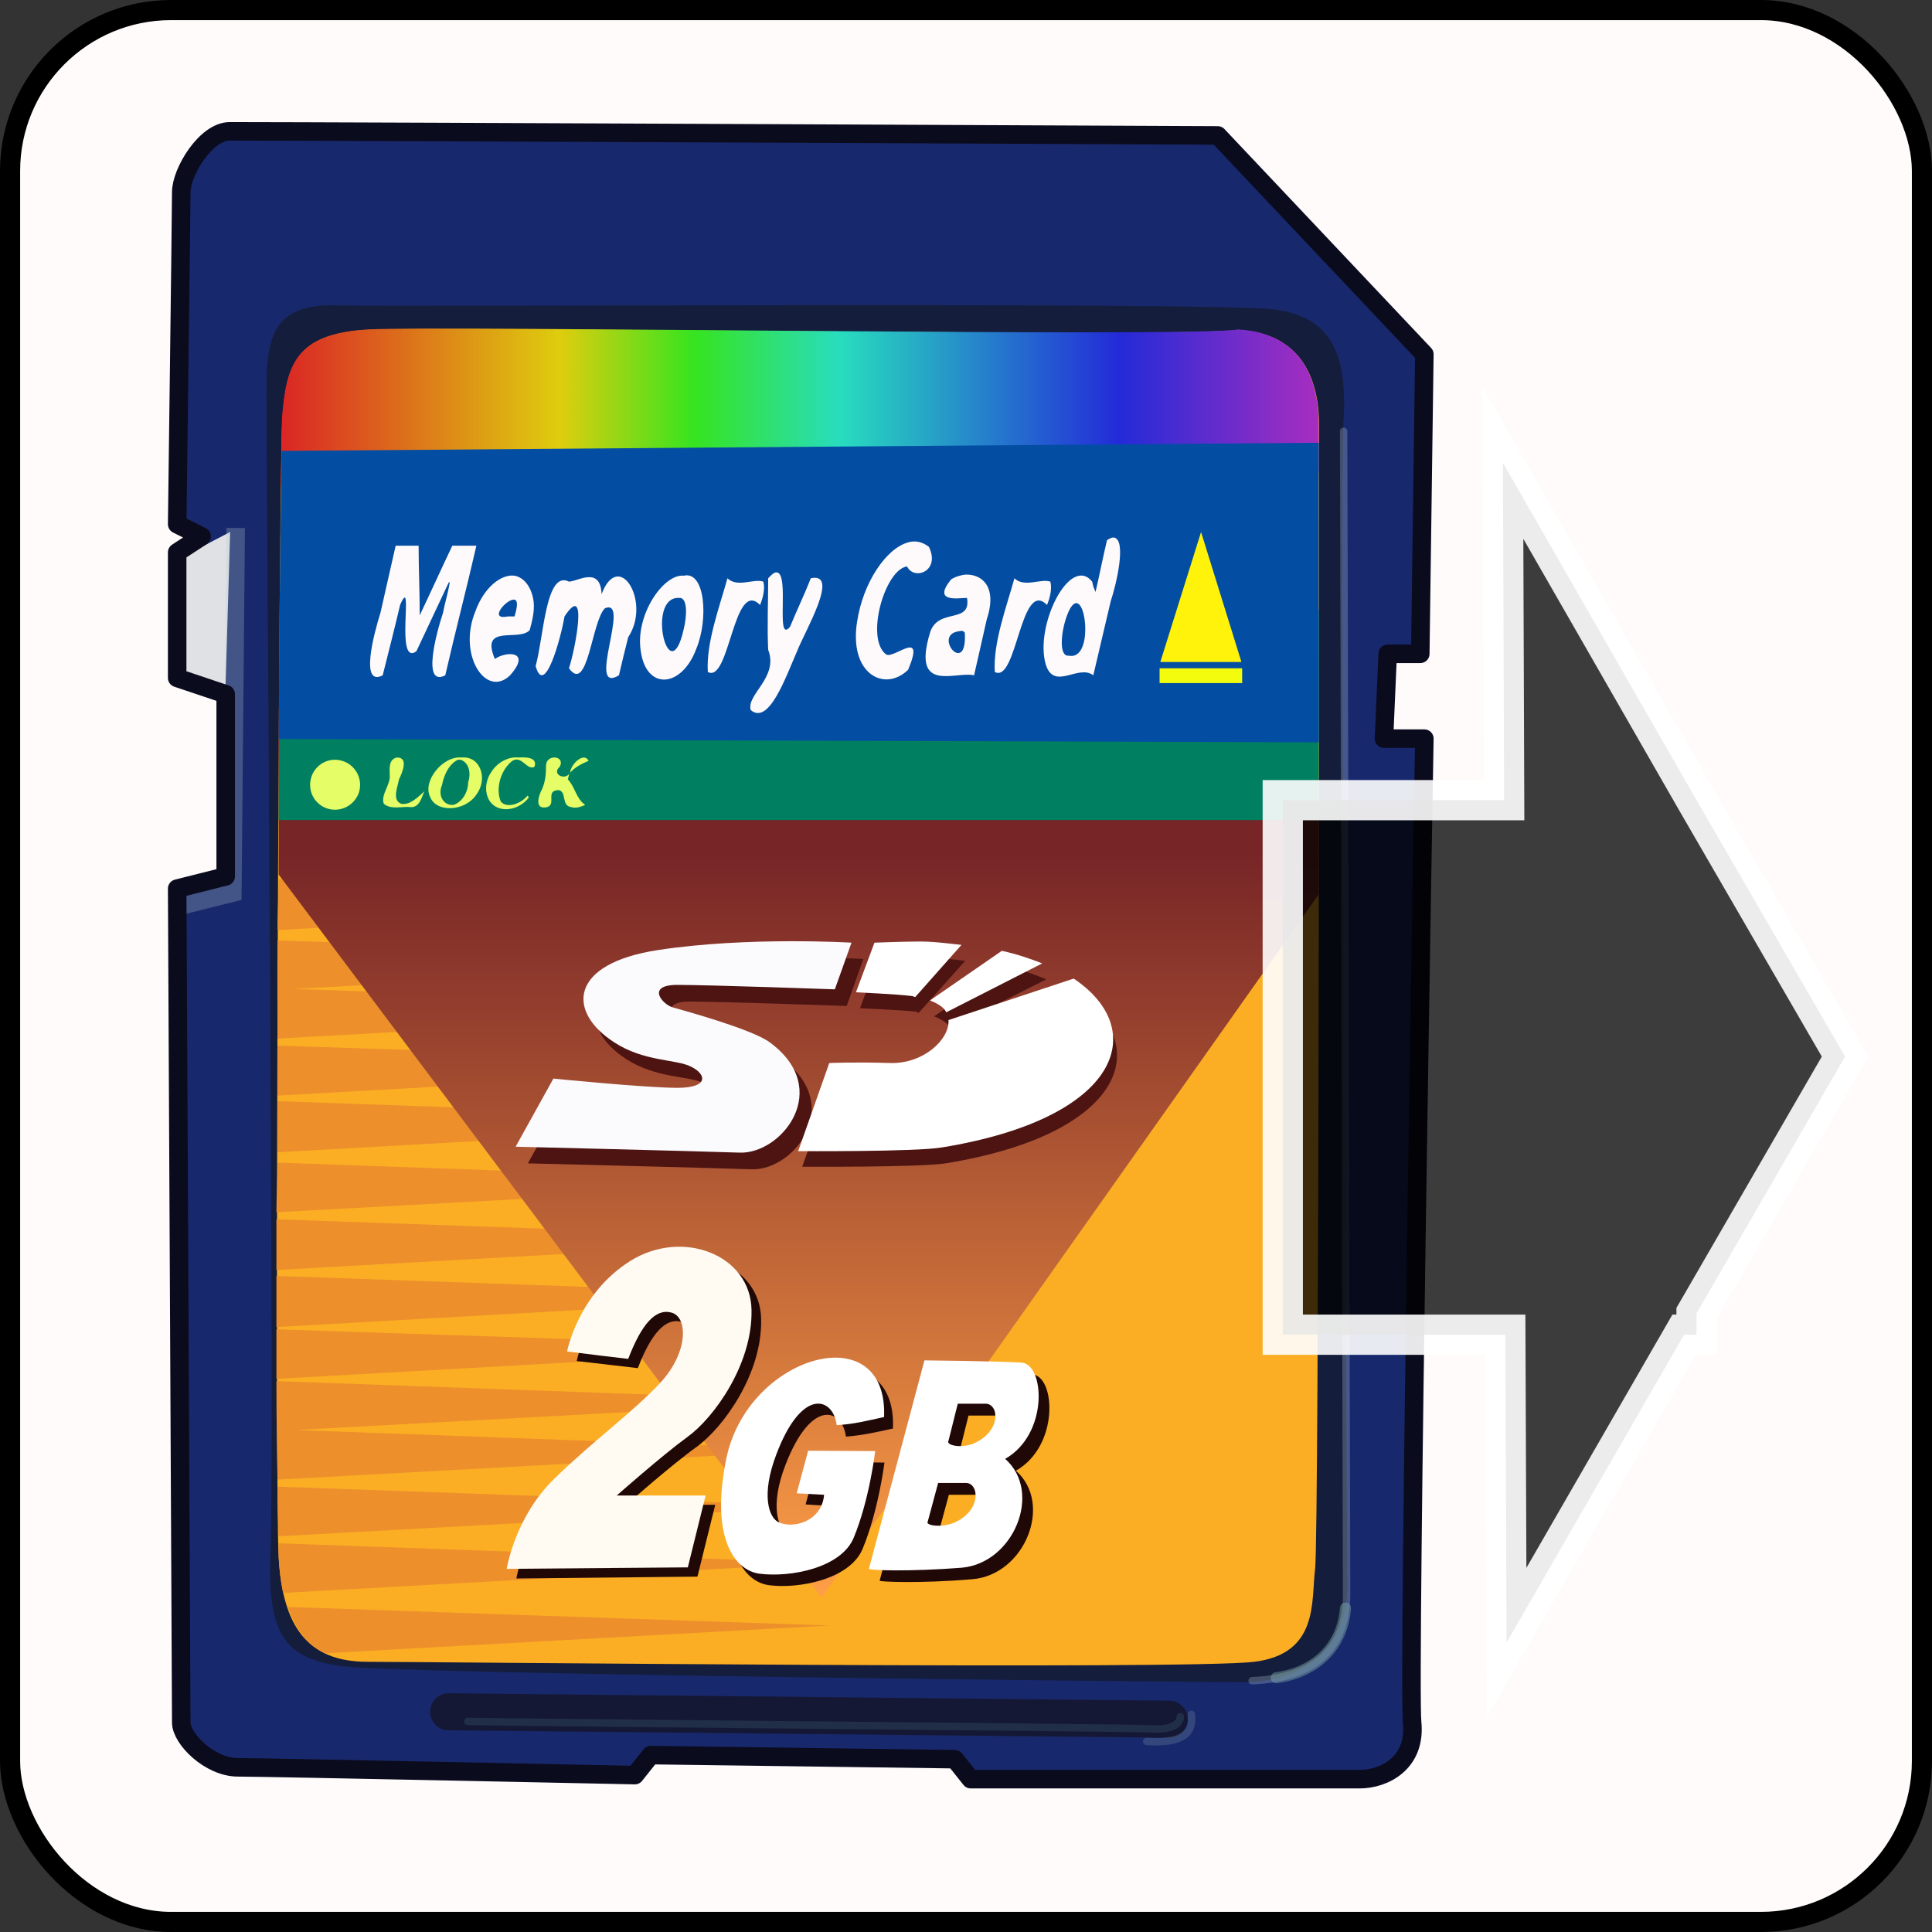 <?xml version="1.1" encoding="UTF-8" standalone="no"?>
<svg xmlns:svg="http://www.w3.org/2000/svg" xmlns="http://www.w3.org/2000/svg" xmlns:xlink="http://www.w3.org/1999/xlink" version="1.1" width="100%" height="100%" viewBox="0 0 48 48" id="_stabilo01" style="display:inline">
<rect x="0" y="0" width="48" height="48" fill="#333333" stroke="none"/>
<defs id="defs2385">
<filter id="filter4022">
<feBlend mode="screen" in2="BackgroundImage" id="feBlend4024"/>
</filter>
<clipPath id="clipPath3129">
<rect width="48" height="48" ry="0" x="0" y="0" id="r3131" style="opacity:1;fill:#000000;fill-opacity:1;fill-rule:evenodd;stroke:#d7d7d7;stroke-width:0.91;stroke-linecap:round;stroke-linejoin:miter;marker:none;stroke-miterlimit:4;stroke-dasharray:none;stroke-dashoffset:0;stroke-opacity:0.86;visibility:visible;display:inline;overflow:visible;enable-background:accumulate"/>
</clipPath>
<linearGradient x1="45.91" y1="45.65" x2="6.23" y2="2.43" id="lg2418" xlink:href="#lg3892" gradientUnits="userSpaceOnUse"/>
<linearGradient id="lg3920-2">
<stop id="s3922-8" style="stop-color:#000000;stop-opacity:1" offset="0"/>
<stop id="s3924-9" style="stop-color:#363838;stop-opacity:1" offset="1"/>
</linearGradient>
<linearGradient x1="24.28" y1="6.86" x2="24.28" y2="37.88" id="lg3926-9" xlink:href="#lg3920-2" gradientUnits="userSpaceOnUse"/>
<linearGradient x1="24.28" y1="6.86" x2="24.28" y2="37.88" id="lg3926" xlink:href="#lg3920" gradientUnits="userSpaceOnUse"/>
<linearGradient x1="45.91" y1="45.65" x2="6.23" y2="2.43" id="lg3898" xlink:href="#lg3892" gradientUnits="userSpaceOnUse"/>
<linearGradient id="lg3892">
<stop id="s3894" style="stop-color:#050707;stop-opacity:1" offset="0"/>
<stop id="s3896" style="stop-color:#d6d6d6;stop-opacity:1" offset="1"/>
</linearGradient>
<linearGradient id="lg3920">
<stop id="s3922" style="stop-color:#000000;stop-opacity:1" offset="0"/>
<stop id="s3924" style="stop-color:#363838;stop-opacity:1" offset="1"/>
</linearGradient>
<linearGradient x1="23.87" y1="21.45" x2="23.87" y2="41.56" id="lg2479" xlink:href="#lg3934" gradientUnits="userSpaceOnUse"/>
<linearGradient x1="9.89" y1="9.39" x2="40.07" y2="9.39" id="lg2475" xlink:href="#lg4189" gradientUnits="userSpaceOnUse"/>
<linearGradient x1="9.89" y1="9.39" x2="40.07" y2="9.39" id="lg4195" xlink:href="#lg4189" gradientUnits="userSpaceOnUse"/>
<linearGradient x1="23.87" y1="21.45" x2="23.87" y2="41.56" id="lg3940" xlink:href="#lg3934" gradientUnits="userSpaceOnUse"/>
<linearGradient id="lg3934">
<stop id="s3936" style="stop-color:#772527;stop-opacity:1" offset="0"/>
<stop id="s3938" style="stop-color:#ff9f46;stop-opacity:1" offset="1"/>
</linearGradient>
<linearGradient id="lg4189">
<stop id="s4191" style="stop-color:#db2525;stop-opacity:1" offset="0"/>
<stop id="s4201" style="stop-color:#decd0e;stop-opacity:1" offset="0.25"/>
<stop id="s4203" style="stop-color:#36e41f;stop-opacity:1" offset="0.37"/>
<stop id="s4197" style="stop-color:#28ddbe;stop-opacity:1" offset="0.5"/>
<stop id="s4199" style="stop-color:#232bd8;stop-opacity:1" offset="0.75"/>
<stop id="s4193" style="stop-color:#dc2eb6;stop-opacity:1" offset="1"/>
</linearGradient>
<linearGradient id="lg4189-954">
<stop id="s2453" style="stop-color:#5b5b5b;stop-opacity:1" offset="0"/>
<stop id="s2455" style="stop-color:#bcbcbc;stop-opacity:1" offset="0.25"/>
<stop id="s2457" style="stop-color:#9a9a9a;stop-opacity:1" offset="0.37"/>
<stop id="s2459" style="stop-color:#a3a3a3;stop-opacity:1" offset="0.5"/>
<stop id="s2461" style="stop-color:#3c3c3c;stop-opacity:1" offset="0.75"/>
<stop id="s2463" style="stop-color:#727272;stop-opacity:1" offset="1"/>
</linearGradient>
<linearGradient x1="9.89" y1="9.39" x2="40.07" y2="9.39" id="lg2475-51" xlink:href="#lg4189-954" gradientUnits="userSpaceOnUse"/>
<linearGradient id="lg3934-130">
<stop id="s2447" style="stop-color:#3e3e3e;stop-opacity:1" offset="0"/>
<stop id="s2449" style="stop-color:#b2b2b2;stop-opacity:1" offset="1"/>
</linearGradient>
<linearGradient x1="23.87" y1="21.45" x2="23.87" y2="41.56" id="lg2479-392" xlink:href="#lg3934-130" gradientUnits="userSpaceOnUse"/>
<linearGradient x1="23.87" y1="21.45" x2="23.87" y2="41.56" id="lg3444" xlink:href="#lg3934" gradientUnits="userSpaceOnUse"/>
<linearGradient x1="9.89" y1="9.39" x2="40.07" y2="9.39" id="lg3442" xlink:href="#lg4189" gradientUnits="userSpaceOnUse"/>
<linearGradient x1="9.89" y1="9.39" x2="40.07" y2="9.39" id="lg3440" xlink:href="#lg4189" gradientUnits="userSpaceOnUse"/>
<linearGradient x1="23.87" y1="21.45" x2="23.87" y2="41.56" id="lg3438" xlink:href="#lg3934" gradientUnits="userSpaceOnUse"/>
<linearGradient id="lg3432">
<stop id="s3434" style="stop-color:#3e3e3e;stop-opacity:1" offset="0"/>
<stop id="s3436" style="stop-color:#b2b2b2;stop-opacity:1" offset="1"/>
</linearGradient>
<linearGradient id="lg3418">
<stop id="s3420" style="stop-color:#5b5b5b;stop-opacity:1" offset="0"/>
<stop id="s3422" style="stop-color:#bcbcbc;stop-opacity:1" offset="0.25"/>
<stop id="s3424" style="stop-color:#9a9a9a;stop-opacity:1" offset="0.37"/>
<stop id="s3426" style="stop-color:#a3a3a3;stop-opacity:1" offset="0.5"/>
<stop id="s3428" style="stop-color:#3c3c3c;stop-opacity:1" offset="0.75"/>
<stop id="s3430" style="stop-color:#727272;stop-opacity:1" offset="1"/>
</linearGradient>
</defs>
<rect width="47.5" height="47.5" ry="4" x="0.25" y="0.25" id="r2593" style="opacity:1;fill:#fffbfb;fill-opacity:1;fill-rule:evenodd;stroke:none;marker:none;visibility:visible;display:inline;overflow:visible;enable-background:accumulate"/>
<rect width="47.5" height="47.5" ry="4" x="0.25" y="0.25" id="r3365" style="opacity:1;fill:none;fill-opacity:1;fill-rule:evenodd;stroke:#000000;stroke-width:0.5;stroke-linecap:round;stroke-linejoin:miter;marker:none;stroke-miterlimit:4;stroke-dasharray:none;stroke-dashoffset:0;stroke-opacity:1;visibility:visible;display:inline;overflow:visible;enable-background:accumulate"/>
<g transform="matrix(0.92,0,0,0.92,-2.13,1.46)" id="sdcard01" style="display:inline">
<path d="M 8.52,1.96 C 11.48,1.96 35.2,2.07 35.2,2.07 L 40.78,7.98 L 40.67,16.07 L 39.79,16.07 L 39.69,18.36 L 40.78,18.36 C 40.78,18.36 40.34,43.84 40.45,44.93 C 40.56,46.03 39.69,46.46 39.03,46.46 C 38.37,46.46 28.53,46.46 28.53,46.46 L 28.1,45.92 L 19.89,45.81 L 19.46,46.35 C 19.46,46.35 9.51,46.14 8.74,46.14 C 7.98,46.14 7.21,45.37 7.21,44.93 C 7.21,44.5 7.1,22.41 7.1,22.41 L 8.41,22.08 L 8.41,17.16 L 7.1,16.72 L 7.1,13.33 L 7.76,12.9 L 7.1,12.57 C 7.1,12.57 7.21,4.15 7.21,3.6 C 7.21,3.06 7.87,1.96 8.52,1.96 L 8.52,1.96 z" id="p2902" style="fill:#18286c;fill-opacity:1;stroke:none"/>
<path d="M 8.53,12.78 L 7.09,13.53 L 7.09,16.71 L 8.4,17.15 L 8.53,12.78 z" id="p3699" style="fill:#eeeeee;fill-opacity:0.93;stroke:none"/>
<path d="M 11.37,6.66 C 13.14,6.71 34.98,6.56 36.73,6.77 C 38.48,6.99 38.7,8.3 38.59,9.94 C 38.48,11.58 38.7,39.36 38.7,41.22 C 38.7,43.07 37.39,43.84 35.86,43.84 C 34.33,43.84 12.79,43.62 11.48,43.4 C 10.16,43.18 9.51,42.75 9.62,40.34 C 9.73,37.94 9.51,10.49 9.51,9.07 C 9.51,7.65 9.59,6.62 11.37,6.66 z" id="p3705" style="fill:#141d3c;fill-opacity:1;stroke:none;display:inline"/>
<path d="M 35.75,7.32 C 37.61,7.43 37.94,8.85 37.94,9.94 C 37.94,11.04 37.94,39.9 37.83,40.78 C 37.72,41.65 37.94,43.07 36.19,43.29 C 34.44,43.51 13.88,43.29 12.24,43.29 C 10.6,43.29 9.94,42.31 9.84,40.45 C 9.73,38.59 9.84,11.15 9.94,9.73 C 10.05,8.3 10.27,7.43 12.24,7.32 C 14.21,7.21 34.55,7.54 35.75,7.32 L 35.75,7.32 z" id="p3701" style="fill:#fbae24;fill-opacity:1;stroke:none"/>
<path d="M 14.43,44.64 L 33.89,44.84" id="p3708" style="fill:none;stroke:#151835;stroke-width:1px;stroke-linecap:round;stroke-linejoin:miter;stroke-opacity:1;display:inline"/>
<path d="M 9.84,22.15 C 9.84,22.64 9.81,23.03 9.81,23.53 L 25.09,22.68 L 9.84,22.15 z M 9.81,23.81 C 9.8,24.76 9.81,25.51 9.81,26.46 L 24.96,25.62 L 10.25,25.12 L 24.96,24.31 L 9.81,23.81 z M 9.81,26.65 C 9.81,27.13 9.81,27.52 9.81,28 L 24.96,27.15 L 9.81,26.65 z M 9.81,28.15 C 9.81,28.64 9.81,29.05 9.81,29.53 L 24.96,28.68 L 9.81,28.15 z M 9.81,29.81 C 9.81,30.27 9.78,30.71 9.78,31.15 L 24.75,30.34 L 9.81,29.81 z M 9.78,31.34 C 9.78,31.79 9.78,32.28 9.78,32.71 L 24.87,31.87 L 9.78,31.34 z M 9.78,32.87 C 9.78,33.3 9.78,33.84 9.78,34.25 L 24.87,33.4 L 9.78,32.87 z M 9.78,34.31 C 9.78,34.85 9.78,35.16 9.78,35.65 L 24.75,34.81 L 9.78,34.31 z M 9.78,35.71 C 9.78,37.02 9.8,37.59 9.81,38.37 L 24.65,37.56 L 10.31,37.03 L 24.75,36.25 L 9.78,35.71 z M 9.81,38.56 C 9.81,38.93 9.83,39.71 9.84,39.9 L 24.65,39.09 L 9.81,38.56 z M 9.84,40.09 C 9.84,40.14 9.84,40.43 9.84,40.46 C 9.86,40.82 9.9,41.14 9.96,41.43 L 24.65,40.62 L 9.84,40.09 z M 10.09,41.81 C 10.29,42.4 10.6,42.82 11.09,43.06 L 24.71,42.31 L 10.09,41.81 z" id="p3722" style="fill:#ed902b;fill-opacity:1;stroke:none;display:inline"/>
<path d="M 30.06,15.75 L 9.84,17.53 C 9.83,18.95 9.85,20.43 9.84,22.03 L 24.5,41.56 L 37.93,22.56 C 37.93,21.1 37.93,20.73 37.93,19.43 L 30.06,15.75 z" id="p3719" style="fill:url(#lg2479);fill-opacity:1;stroke:none;display:inline"/>
<path d="M 9.87,14.75 C 9.86,16.37 9.85,18.51 9.84,20.56 L 37.93,20.56 C 37.93,18.07 37.93,16.43 37.93,14.87 L 9.87,14.75 z" id="p3713" style="fill:#007f61;fill-opacity:1;stroke:none;display:inline"/>
<path d="M 12.25,7.31 C 10.28,7.42 10.04,8.29 9.93,9.71 C 9.92,9.84 9.91,11.03 9.9,11.53 L 37.93,11.18 C 37.93,11.05 37.93,9.98 37.93,9.93 C 37.93,8.84 37.6,7.42 35.75,7.31 C 34.54,7.53 14.21,7.2 12.25,7.31 z" id="p4163" style="fill:url(#lg2475);fill-opacity:1;stroke:none;display:inline"/>
<path d="M 37.93,10.37 L 9.93,10.59 C 9.9,11.63 9.86,14.51 9.84,18.37 L 37.93,18.46 C 37.93,15.29 37.93,10.86 37.93,10.37 z" id="p3711" style="fill:#034da2;fill-opacity:1;stroke:none;display:inline"/>
<path d="M 12.04,19.61 C 12.04,19.98 11.73,20.28 11.36,20.28 C 10.99,20.28 10.69,19.98 10.69,19.61 C 10.69,19.23 10.99,18.93 11.36,18.93 C 11.73,18.93 12.04,19.23 12.04,19.61 L 12.04,19.61 z" id="p3953" style="fill:#e5fd66;fill-opacity:1;fill-rule:evenodd;stroke:none;marker:none;visibility:visible;display:inline;overflow:visible;enable-background:accumulate"/>
<path d="M 13.03,18.87 C 12.8,18.92 12.84,19.19 12.84,19.34 C 12.87,19.6 12.59,19.87 12.68,20.12 C 12.88,20.29 13.18,20.18 13.43,20.21 C 13.66,20.2 13.7,19.93 13.78,19.78 C 13.6,19.94 13.39,20.16 13.15,20.12 C 12.9,20.02 13.05,19.68 13.09,19.46 C 13.19,19.26 13.35,18.86 13.03,18.87 z M 14.78,18.87 C 14.27,18.82 13.72,19.51 13.93,19.93 C 14.09,20.37 14.88,20.33 15.18,19.87 C 15.5,19.45 15.29,18.82 14.78,18.87 z M 16.31,18.87 C 16.05,18.84 15.75,19 15.59,19.25 C 15.32,19.63 15.43,20.16 15.84,20.25 C 16.09,20.31 16.4,20.2 16.59,19.96 L 16.59,19.93 L 16.56,19.9 C 16.37,20.13 16,20.25 15.84,20.06 C 15.7,19.74 15.81,19.23 16.15,18.96 C 16.41,18.8 16.54,19.23 16.75,19.12 C 16.84,18.85 16.49,18.86 16.31,18.87 z M 17.31,18.87 C 17.19,18.86 17.06,18.93 17.06,19.09 C 17.06,19.3 17.05,19.49 16.96,19.71 C 16.85,19.91 16.74,20.29 17.09,20.21 C 17.35,20.13 17.03,19.76 17.4,19.75 C 17.63,19.79 17.46,20.18 17.75,20.21 C 17.87,20.25 18,20.2 18.12,20.15 C 17.87,19.98 17.85,19.67 17.65,19.46 C 17.67,19.4 17.67,19.33 17.71,19.28 C 17.58,19.51 17.2,19.32 17.43,19.12 C 17.51,18.98 17.43,18.88 17.31,18.87 z M 17.71,19.28 C 17.84,19.13 18.04,19.03 18.21,18.96 C 18.09,18.71 17.73,19.04 17.71,19.28 z M 14.68,18.93 L 14.71,18.93 L 14.75,18.93 C 14.98,19 15.04,19.29 14.96,19.53 C 14.96,19.76 14.83,20.06 14.56,20.15 C 14.27,20.17 14.14,19.87 14.25,19.62 C 14.3,19.37 14.42,19.06 14.68,18.93 z" id="p3969" style="font-size:1.91px;font-style:normal;font-variant:normal;font-weight:bold;font-stretch:normal;fill:#e5fd66;fill-opacity:1;fill-rule:evenodd;stroke:none;marker:none;visibility:visible;display:inline;overflow:visible;enable-background:accumulate;font-family:Nimbus Roman No9 L;-inkscape-font-specification:Nimbus Roman No9 L Bold"/>
<path d="M 32.4,12.93 C 32.35,12.92 32.29,12.95 32.21,13 C 32.1,13.46 32.01,13.93 31.9,14.4 L 31.84,14.25 L 31.81,14.12 C 31.21,13.38 30.24,15.32 30.56,16.37 C 30.79,17.07 31.44,16.34 31.84,16.65 C 32,15.98 32.15,15.32 32.31,14.65 C 32.47,14.17 32.74,12.99 32.4,12.93 z M 26.84,13.06 C 26.25,13.22 25.62,14.14 25.46,15.21 C 25.24,16.61 26.2,17.12 26.84,16.5 C 27.31,15.37 26.48,16.2 26.25,16.09 C 25.67,15.67 26.21,13.79 26.81,13.71 C 27,14.1 27.72,13.84 27.4,13.18 C 27.23,13.05 27.04,13 26.84,13.06 z M 13,13.15 C 12.86,13.75 12.73,14.36 12.59,14.96 C 12.41,15.53 12.03,16.97 12.65,16.65 C 12.81,16.01 12.97,15.39 13.12,14.75 C 13.52,13.83 12.96,16.44 13.56,16 C 13.85,15.38 14.14,14.77 14.43,14.15 C 14.53,14 14.31,14.76 14.28,14.96 C 14.09,15.53 13.71,16.97 14.34,16.65 C 14.61,15.47 14.91,14.33 15.18,13.15 C 14.97,13.15 14.74,13.15 14.53,13.15 C 14.23,13.78 13.95,14.4 13.65,15.03 C 13.65,14.4 13.62,13.78 13.62,13.15 C 13.41,13.15 13.2,13.15 13,13.15 z M 23.28,13.87 C 23.22,13.87 23.15,13.93 23.06,14.03 C 23.06,14.67 23.03,15.33 23.06,15.96 C 23.35,16.71 22.46,17.17 22.59,17.59 C 23.08,18 23.53,16.71 23.84,16 C 24.05,15.46 25.01,13.85 24.21,14.03 C 24.04,14.47 23.83,14.9 23.65,15.34 C 23.24,15.83 23.66,13.86 23.28,13.87 z M 28.4,13.93 C 28.26,13.94 28.11,13.99 28,14.06 C 27.48,14.7 28.2,14.56 28.43,14.56 C 28.55,15.28 27.64,14.81 27.43,15.5 C 26.93,17.16 28.13,16.53 28.62,16.65 C 28.73,16.16 28.85,15.65 28.96,15.15 C 29.26,14.25 28.83,13.92 28.4,13.93 z M 16.21,13.96 C 15.85,13.91 15.38,14.28 15.15,14.93 C 14.67,16.1 15.44,17.28 16.09,16.65 C 16.69,15.97 15.96,16 15.68,16.21 C 15.27,15.25 16.33,15.75 16.62,15.43 C 16.7,15.14 16.77,14.84 16.71,14.56 C 16.63,14.2 16.43,14 16.21,13.96 z M 20.78,13.96 C 20.24,13.9 19.46,15.02 19.62,16 C 19.77,17.07 20.73,16.99 21.12,15.93 C 21.45,15.14 21.36,13.82 20.78,13.96 z M 18.21,14 C 18.04,14 17.83,14.11 17.68,14.12 C 17.05,13.8 17,15.62 16.78,16.4 C 17.02,17.26 17.46,15.65 17.56,15.06 C 18.2,14.09 17.86,15.91 17.68,16.46 C 18.19,17.17 18.29,15.2 18.65,14.84 C 19.37,14.54 18.13,17.19 19.03,16.65 C 19.11,16.3 19.19,15.98 19.28,15.62 C 19.91,14.67 19.03,13.22 18.56,14.46 C 18.55,14.09 18.39,13.99 18.21,14 z M 21.96,14.03 C 21.75,14.79 21.38,15.77 21.43,16.56 C 22.02,16.88 22.12,14.02 22.84,14.75 C 22.92,14.56 22.98,14.31 22.93,14.12 C 22.67,14.03 22.23,14.29 21.96,14.03 z M 29.71,14.03 C 29.5,14.79 29.13,15.77 29.18,16.56 C 29.78,16.88 29.87,14.02 30.59,14.75 C 30.67,14.56 30.73,14.31 30.68,14.12 C 30.42,14.03 29.98,14.29 29.71,14.03 z M 20.65,14.56 C 20.9,14.53 20.86,15.08 20.78,15.4 C 20.39,17.14 19.75,14.52 20.65,14.56 z M 16.12,14.62 C 16.26,14.57 16.34,14.64 16.21,15.06 C 16.15,15.06 16.09,15.06 16.03,15.06 C 15.55,15.16 15.89,14.71 16.12,14.62 z M 31.34,14.71 C 31.67,14.56 31.82,16.25 31.18,16.12 C 30.9,16.15 30.98,15.49 31.09,15.15 C 31.18,14.87 31.26,14.75 31.34,14.71 z M 28.21,15.46 C 28.27,15.45 28.32,15.43 28.37,15.5 C 28.44,16.71 27.48,15.56 28.21,15.46 z" id="p4067" style="font-size:3.58px;font-style:italic;font-weight:bold;fill:#fefafb;fill-opacity:1;font-family:Bitstream Vera Sans;-inkscape-font-specification:AlArabiya Bold"/>
<path d="M 33.65,16.29 L 34.75,12.78 L 35.84,16.29 L 33.65,16.29 L 33.65,16.29 z" id="p4157" style="fill:#fff30b;fill-opacity:1;stroke:none;display:inline"/>
<path d="M 33.63,16.66 L 35.86,16.66" id="p4160" style="fill:none;stroke:#f7ff0b;stroke-width:0.40;stroke-linecap:butt;stroke-linejoin:miter;stroke-miterlimit:4;stroke-dasharray:none;stroke-opacity:0.98;display:inline"/>
<path d="M 17.59,27.99 L 16.57,29.83 C 16.57,29.83 21.47,29.95 22.61,29.99 C 23.75,30.03 25.15,28.27 23.43,27.01 C 22.94,26.65 21.1,26.15 20.82,26.07 C 20.53,25.99 20.08,25.46 20.94,25.46 C 21.8,25.46 25.18,25.58 25.18,25.58 L 25.63,24.31 C 25.63,24.31 22.82,24.15 20.41,24.52 C 18,24.89 17.96,26.19 19.22,27.01 C 20.04,27.54 20.9,27.46 21.31,27.66 C 21.71,27.87 21.8,28.23 20.94,28.23 C 20.08,28.23 17.59,27.99 17.59,27.99 L 17.59,27.99 z" id="p4205-0" style="fill:#4d1412;fill-opacity:1;stroke:none;display:inline"/>
<path d="M 17.26,27.54 L 16.24,29.38 C 16.24,29.38 21.14,29.5 22.29,29.54 C 23.43,29.58 24.82,27.82 23.1,26.56 C 22.61,26.2 20.77,25.7 20.49,25.62 C 20.2,25.54 19.75,25.01 20.61,25.01 C 21.47,25.01 24.86,25.13 24.86,25.13 L 25.31,23.87 C 25.31,23.87 22.49,23.7 20.08,24.07 C 17.67,24.44 17.63,25.74 18.9,26.56 C 19.71,27.09 20.57,27.01 20.98,27.22 C 21.39,27.42 21.47,27.79 20.61,27.79 C 19.75,27.79 17.26,27.54 17.26,27.54 L 17.26,27.54 z" id="p4205" style="fill:#fbfbfe;fill-opacity:1;stroke:none;display:inline"/>
<path d="M 27.16,24.26 C 26.82,24.27 26.04,24.29 26.04,24.29 L 25.54,25.64 C 25.54,25.64 26.65,25.69 27.04,25.73 C 27.08,25.74 27.09,25.76 27.13,25.76 L 28.38,24.36 C 27.99,24.32 27.6,24.26 27.16,24.26 z M 29.48,24.51 L 27.54,25.86 C 27.75,25.94 27.9,26.04 27.98,26.17 L 30.57,24.86 C 30.24,24.72 29.89,24.6 29.48,24.51 z M 31.41,25.26 L 28.04,26.39 C 28.07,26.92 27.36,27.57 26.48,27.54 C 25.46,27.52 24.82,27.54 24.82,27.54 L 23.98,29.92 C 23.98,29.92 27.14,29.94 27.85,29.83 C 32.7,29.04 33.47,26.64 31.41,25.26 z" id="p4230-4" style="fill:#4d1412;fill-opacity:1;stroke:none;display:inline"/>
<path d="M 27.06,23.84 C 26.71,23.84 25.93,23.87 25.93,23.87 L 25.43,25.21 C 25.43,25.21 26.54,25.26 26.93,25.31 C 26.97,25.31 26.99,25.33 27.03,25.34 L 28.28,23.93 C 27.89,23.89 27.49,23.83 27.06,23.84 z M 29.37,24.09 L 27.43,25.43 C 27.65,25.52 27.8,25.61 27.87,25.75 L 30.46,24.43 C 30.13,24.3 29.78,24.18 29.37,24.09 z M 31.31,24.84 L 27.93,25.96 C 27.96,26.49 27.25,27.14 26.37,27.12 C 25.35,27.09 24.71,27.12 24.71,27.12 L 23.87,29.5 C 23.87,29.5 27.04,29.52 27.75,29.4 C 32.6,28.61 33.36,26.21 31.31,24.84 z" id="p4230" style="fill:#ffffff;fill-opacity:1;stroke:none;display:inline"/>
<path d="M 27.57,35.47 L 26.07,41.1 C 26.07,41.13 27.15,41.18 28.57,41.06 C 29.98,40.95 30.77,39.03 29.75,38.13 C 30.93,37.46 30.82,35.57 30.19,35.53 C 29.56,35.49 27.57,35.47 27.57,35.47 z M 28.47,36.64 L 29.22,36.64 C 29.58,36.64 29.66,37.37 28.91,37.71 C 28.56,37.86 28.14,37.76 28.22,37.64 L 28.47,36.64 z M 27.94,38.78 L 28.69,38.78 C 29.04,38.78 29.13,39.51 28.38,39.85 C 28.03,40 27.58,39.93 27.66,39.81 L 27.94,38.78 z" id="p4280-2" style="fill:#200807;fill-opacity:1;stroke:none;display:inline"/>
<path d="M 27.28,35.15 L 25.78,40.78 C 25.78,40.82 26.86,40.86 28.28,40.75 C 29.69,40.63 30.48,38.71 29.46,37.81 C 30.64,37.14 30.53,35.25 29.9,35.21 C 29.27,35.17 27.28,35.15 27.28,35.15 z M 28.18,36.32 L 28.93,36.32 C 29.29,36.32 29.37,37.05 28.62,37.39 C 28.27,37.54 27.85,37.44 27.93,37.32 L 28.18,36.32 z M 27.65,38.46 L 28.4,38.46 C 28.75,38.46 28.84,39.19 28.09,39.53 C 27.74,39.68 27.29,39.61 27.37,39.5 L 27.65,38.46 z" id="p4280" style="fill:#ffffff;fill-opacity:1;stroke:none;display:inline"/>
<path d="M 36.13,43.8 C 38.17,43.72 38.68,42.58 38.68,41.48 C 38.68,40.38 38.6,10.06 38.6,10.06" id="p4332" style="fill:none;stroke:#d2e5eb;stroke-width:0.2;stroke-linecap:round;stroke-linejoin:miter;stroke-miterlimit:4;stroke-dasharray:none;stroke-opacity:0.25"/>
<path d="M 25.16,37.21 C 25.06,36.45 24.22,36.16 23.52,37.99 C 23.1,39.09 23.33,39.7 23.58,39.82 C 23.97,40.01 24.76,39.8 24.81,39.08 C 24.47,39.07 24.07,39.04 24.07,39.04 L 24.39,37.89 L 26.2,37.91 C 26.2,37.91 26.04,39.21 25.61,40.24 C 25.27,41.06 23.89,41.33 23.07,41.22 C 22.39,41.12 21.73,40.23 22.17,38.1 C 22.76,35.29 26.54,34.24 26.43,36.99 C 25.98,37.09 25.63,37.17 25.16,37.21 L 25.16,37.21 z" id="p4334-0" style="fill:#200807;fill-opacity:1;stroke:none;display:inline"/>
<path d="M 24.91,36.9 C 24.82,36.15 23.97,35.86 23.28,37.69 C 22.86,38.79 23.08,39.4 23.34,39.52 C 23.73,39.71 24.51,39.5 24.57,38.78 C 24.23,38.76 23.83,38.74 23.83,38.74 L 24.14,37.59 L 25.95,37.6 C 25.95,37.6 25.8,38.9 25.37,39.94 C 25.03,40.76 23.65,41.02 22.82,40.91 C 22.15,40.82 21.49,39.93 21.93,37.8 C 22.51,34.99 26.3,33.93 26.19,36.68 C 25.73,36.78 25.39,36.87 24.91,36.9 L 24.91,36.9 z" id="p4334" style="fill:#ffffff;fill-opacity:1;stroke:none;display:inline"/>
<path d="M 17.89,35.17 C 17.89,35.17 18.18,33.61 19.59,32.72 C 21.01,31.84 22.85,32.56 22.87,34.04 C 22.9,35.53 21.84,36.96 21.15,37.47 C 20.45,37.97 19.23,39.05 19.23,39.05 L 21.63,39.05 L 21.15,40.99 L 16.26,41.04 C 16.26,41.04 16.48,39.65 17.56,38.59 C 18.63,37.54 19.69,36.8 20.43,35.98 C 21.17,35.17 21.15,34.23 20.72,34.11 C 20.29,33.99 19.9,34.42 19.54,35.36 C 18.49,35.24 17.94,35.17 17.89,35.17 L 17.89,35.17 z" id="p4359-6" style="fill:#200807;fill-opacity:1;stroke:none;display:inline"/>
<path d="M 17.63,34.91 C 17.63,34.91 17.92,33.36 19.33,32.47 C 20.74,31.58 22.59,32.3 22.61,33.79 C 22.64,35.27 21.58,36.71 20.89,37.21 C 20.19,37.72 18.97,38.8 18.97,38.8 L 21.37,38.8 L 20.89,40.74 L 16,40.78 C 16,40.78 16.21,39.39 17.29,38.34 C 18.37,37.29 19.42,36.54 20.17,35.73 C 20.91,34.91 20.89,33.98 20.45,33.86 C 20.02,33.74 19.64,34.17 19.28,35.11 C 18.23,34.99 17.68,34.91 17.63,34.91 L 17.63,34.91 z" id="p4359" style="fill:#fffbf3;fill-opacity:1;stroke:none;display:inline"/>
<path d="M 8.68,12.67 L 8.59,22.52 L 7.19,22.87" id="p4384" style="fill:none;stroke:#b6ccd2;stroke-width:0.5;stroke-linecap:butt;stroke-linejoin:miter;stroke-miterlimit:4;stroke-dasharray:none;stroke-opacity:0.27;display:inline"/>
<path d="M 14.95,44.9 C 16.3,44.93 32.8,45.07 33.42,45.1 C 34.04,45.14 34.19,44.92 34.19,44.77" id="p4387" style="fill:none;stroke:#3f6e78;stroke-width:0.2;stroke-linecap:round;stroke-linejoin:miter;stroke-miterlimit:4;stroke-dasharray:none;stroke-opacity:0.27"/>
<path d="M 33.28,45.44 C 34.63,45.53 34.49,44.91 34.49,44.71" id="p4389" style="fill:none;stroke:#a1bcbc;stroke-width:0.2;stroke-linecap:round;stroke-linejoin:miter;stroke-miterlimit:4;stroke-dasharray:none;stroke-opacity:0.21"/>
<path d="M 36.78,43.72 C 37.89,43.57 38.58,42.83 38.65,41.84" id="p4391" style="fill:none;stroke:#7da9a8;stroke-width:0.30;stroke-linecap:round;stroke-linejoin:miter;stroke-miterlimit:4;stroke-dasharray:none;stroke-opacity:0.45"/>
<path d="M 8.52,1.96 C 11.48,1.96 35.2,2.07 35.2,2.07 L 40.78,7.98 L 40.67,16.07 L 39.79,16.07 L 39.69,18.36 L 40.78,18.36 C 40.78,18.36 40.34,43.84 40.45,44.93 C 40.56,46.03 39.69,46.46 39.03,46.46 C 38.37,46.46 28.53,46.46 28.53,46.46 L 28.1,45.92 L 19.89,45.81 L 19.46,46.35 C 19.46,46.35 9.51,46.14 8.74,46.14 C 7.98,46.14 7.21,45.37 7.21,44.93 C 7.21,44.5 7.1,22.41 7.1,22.41 L 8.41,22.08 L 8.41,17.16 L 7.1,16.72 L 7.1,13.33 L 7.76,12.9 L 7.1,12.57 C 7.1,12.57 7.21,4.15 7.21,3.6 C 7.21,3.06 7.87,1.96 8.52,1.96 L 8.52,1.96 z" id="p2902-1" style="fill:none;stroke:#0b0b1e;stroke-width:0.5;stroke-linejoin:round;stroke-miterlimit:4;stroke-dasharray:none;stroke-opacity:1"/>
</g>
<path d="M 37.34,11.50 L 37.37,19.88 L 31.87,19.88 L 31.87,33.16 L 37.40,33.16 L 37.43,40.81 L 41.84,33.16 L 42.15,33.16 L 42.15,32.63 L 45.84,26.25 L 42.15,19.88 L 37.34,11.50 z" id="r2558" style="fill:#000000;fill-opacity:0.76;fill-rule:evenodd;stroke:#ffffff;stroke-width:1;stroke-linecap:butt;stroke-linejoin:miter;marker:none;stroke-miterlimit:4;stroke-dashoffset:0;stroke-opacity:0.9;visibility:visible;display:inline;overflow:visible;enable-background:accumulate"/>
</svg>
